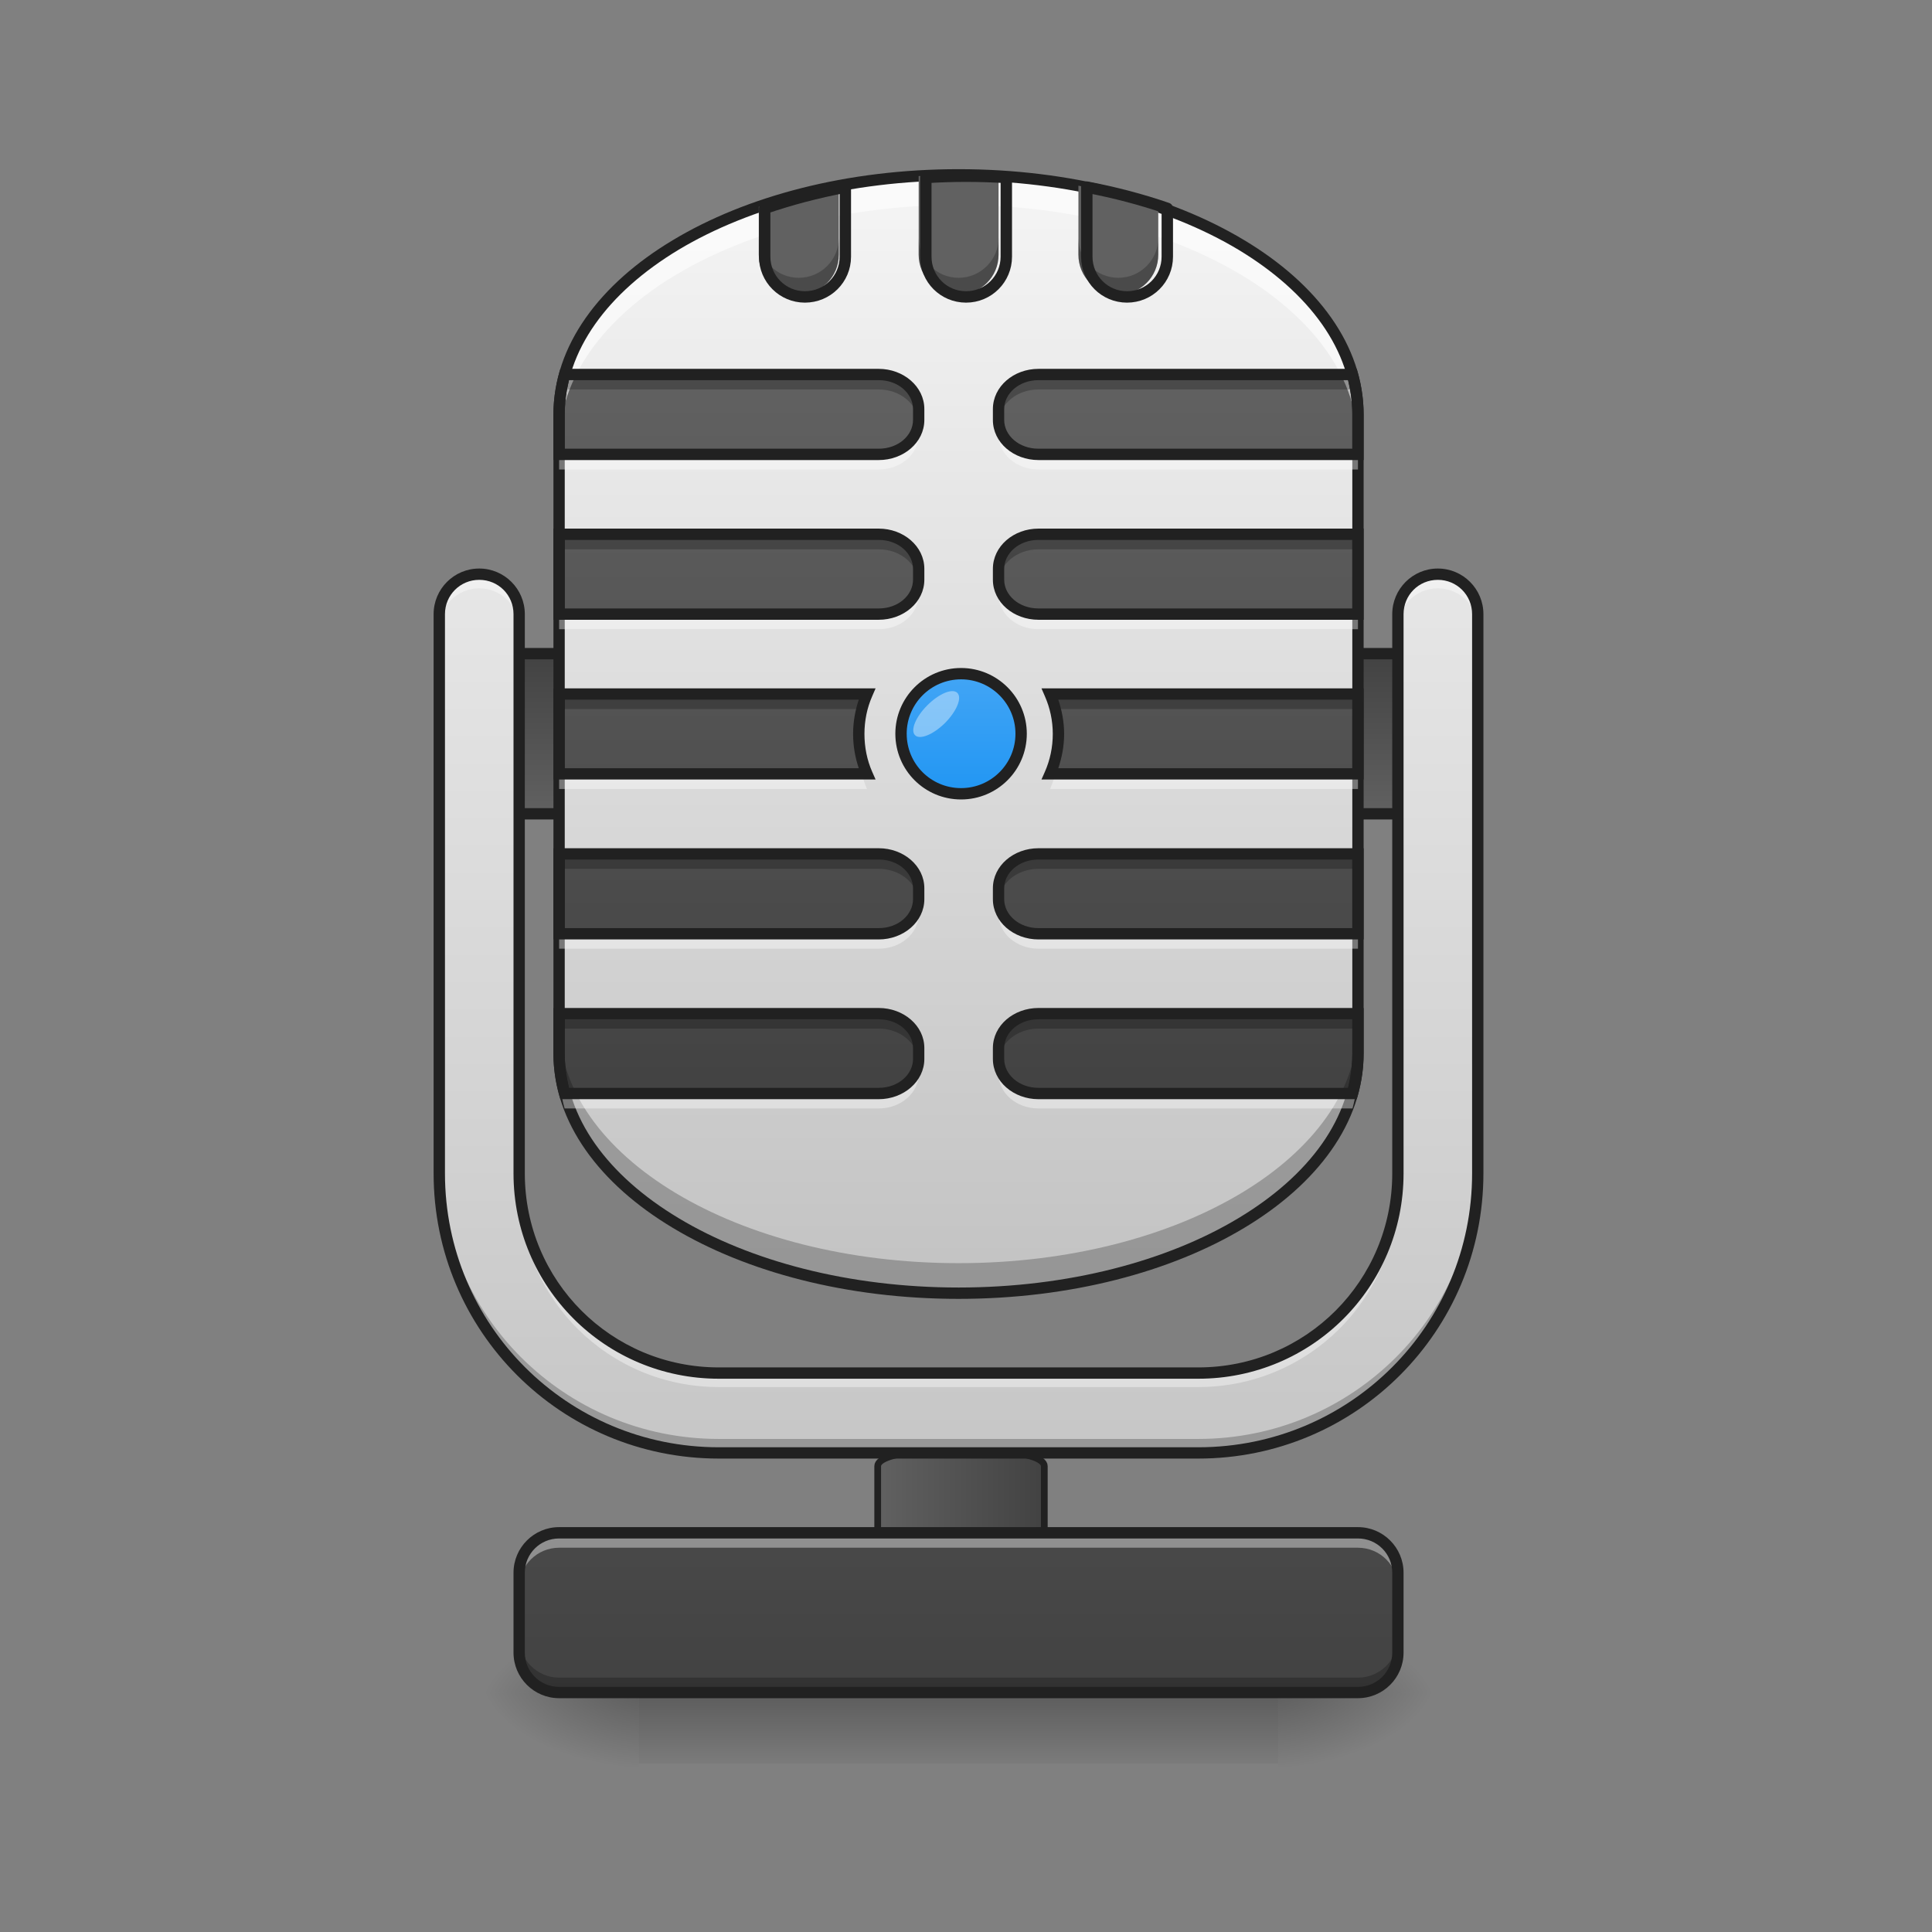 <?xml version="1.0" encoding="UTF-8"?>
<svg xmlns="http://www.w3.org/2000/svg" xmlns:xlink="http://www.w3.org/1999/xlink" width="48pt" height="48pt" viewBox="0 0 48 48" version="1.1">
<rect x="0" y="0" width="48" height="48" fill="#808080" stroke="none"/>
<defs>
<linearGradient id="linear0" gradientUnits="userSpaceOnUse" x1="275.167" y1="170" x2="232.833" y2="170" gradientTransform="matrix(1.04,0,0,0.337,-10.266,140.699)">
<stop offset="0" style="stop-color:rgb(25.882%,25.882%,25.882%);stop-opacity:1;"/>
<stop offset="1" style="stop-color:rgb(38.039%,38.039%,38.039%);stop-opacity:1;"/>
</linearGradient>
<linearGradient id="linear1" gradientUnits="userSpaceOnUse" x1="254" y1="233.5" x2="254" y2="254.667" gradientTransform="matrix(0.094,0,0,0.094,-0,20.158)">
<stop offset="0" style="stop-color:rgb(0%,0%,0%);stop-opacity:0.275;"/>
<stop offset="1" style="stop-color:rgb(0%,0%,0%);stop-opacity:0;"/>
</linearGradient>
<radialGradient id="radial0" gradientUnits="userSpaceOnUse" cx="450.909" cy="189.579" fx="450.909" fy="189.579" r="21.167" gradientTransform="matrix(0,-0.117,-0.211,-0,71.25,95.393)">
<stop offset="0" style="stop-color:rgb(0%,0%,0%);stop-opacity:0.314;"/>
<stop offset="0.222" style="stop-color:rgb(0%,0%,0%);stop-opacity:0.275;"/>
<stop offset="1" style="stop-color:rgb(0%,0%,0%);stop-opacity:0;"/>
</radialGradient>
<radialGradient id="radial1" gradientUnits="userSpaceOnUse" cx="450.909" cy="189.579" fx="450.909" fy="189.579" r="21.167" gradientTransform="matrix(-0,0.117,0.211,0,-23.62,-11.291)">
<stop offset="0" style="stop-color:rgb(0%,0%,0%);stop-opacity:0.314;"/>
<stop offset="0.222" style="stop-color:rgb(0%,0%,0%);stop-opacity:0.275;"/>
<stop offset="1" style="stop-color:rgb(0%,0%,0%);stop-opacity:0;"/>
</radialGradient>
<radialGradient id="radial2" gradientUnits="userSpaceOnUse" cx="450.909" cy="189.579" fx="450.909" fy="189.579" r="21.167" gradientTransform="matrix(-0,-0.117,0.211,-0,-23.62,95.393)">
<stop offset="0" style="stop-color:rgb(0%,0%,0%);stop-opacity:0.314;"/>
<stop offset="0.222" style="stop-color:rgb(0%,0%,0%);stop-opacity:0.275;"/>
<stop offset="1" style="stop-color:rgb(0%,0%,0%);stop-opacity:0;"/>
</radialGradient>
<radialGradient id="radial3" gradientUnits="userSpaceOnUse" cx="450.909" cy="189.579" fx="450.909" fy="189.579" r="21.167" gradientTransform="matrix(0,0.117,-0.211,0,71.25,-11.291)">
<stop offset="0" style="stop-color:rgb(0%,0%,0%);stop-opacity:0.314;"/>
<stop offset="0.222" style="stop-color:rgb(0%,0%,0%);stop-opacity:0.275;"/>
<stop offset="1" style="stop-color:rgb(0%,0%,0%);stop-opacity:0;"/>
</radialGradient>
<linearGradient id="linear2" gradientUnits="userSpaceOnUse" x1="254" y1="233.5" x2="254" y2="43" gradientTransform="matrix(0.094,0,0,0.094,0,20.158)">
<stop offset="0" style="stop-color:rgb(25.882%,25.882%,25.882%);stop-opacity:1;"/>
<stop offset="1" style="stop-color:rgb(38.039%,38.039%,38.039%);stop-opacity:1;"/>
</linearGradient>
<linearGradient id="linear3" gradientUnits="userSpaceOnUse" x1="254" y1="-41.667" x2="254" y2="0.667" gradientTransform="matrix(1,0,0,1,0,0)">
<stop offset="0" style="stop-color:rgb(25.882%,25.882%,25.882%);stop-opacity:1;"/>
<stop offset="1" style="stop-color:rgb(38.039%,38.039%,38.039%);stop-opacity:1;"/>
</linearGradient>
<linearGradient id="linear4" gradientUnits="userSpaceOnUse" x1="254" y1="159.417" x2="254" y2="-168.667" gradientTransform="matrix(0.094,0,0,0.094,0,20.158)">
<stop offset="0" style="stop-color:rgb(74.118%,74.118%,74.118%);stop-opacity:1;"/>
<stop offset="1" style="stop-color:rgb(96.078%,96.078%,96.078%);stop-opacity:1;"/>
</linearGradient>
<linearGradient id="linear5" gradientUnits="userSpaceOnUse" x1="960" y1="1135.118" x2="960" y2="415.118" gradientTransform="matrix(0.025,0,0,0.025,0,-0.992)">
<stop offset="0" style="stop-color:rgb(25.882%,25.882%,25.882%);stop-opacity:1;"/>
<stop offset="1" style="stop-color:rgb(38.039%,38.039%,38.039%);stop-opacity:1;"/>
</linearGradient>
<linearGradient id="linear6" gradientUnits="userSpaceOnUse" x1="254" y1="5.958" x2="254" y2="-25.792" gradientTransform="matrix(1,0,0,1,0,-10.583)">
<stop offset="0" style="stop-color:rgb(12.941%,58.824%,95.294%);stop-opacity:1;"/>
<stop offset="1" style="stop-color:rgb(25.882%,64.706%,96.078%);stop-opacity:1;"/>
</linearGradient>
<linearGradient id="linear7" gradientUnits="userSpaceOnUse" x1="960" y1="1735.117" x2="960" y2="215.117" gradientTransform="matrix(0.025,0,0,0.025,0,-0.992)">
<stop offset="0" style="stop-color:rgb(74.118%,74.118%,74.118%);stop-opacity:1;"/>
<stop offset="1" style="stop-color:rgb(96.078%,96.078%,96.078%);stop-opacity:1;"/>
</linearGradient>
</defs>
<g id="surface1">
<path style="fill-rule:nonzero;fill:url(#linear0);stroke-width:1.777;stroke-linecap:round;stroke-linejoin:miter;stroke:rgb(12.941%,12.941%,12.941%);stroke-opacity:1;stroke-miterlimit:4;" d="M 242.977 169.505 L 265.016 169.505 C 271.099 169.505 276.015 171.088 276.015 173.046 L 276.015 208.751 C 276.015 210.751 271.099 212.334 265.016 212.334 L 242.977 212.334 C 236.894 212.334 231.978 210.751 231.978 208.751 L 231.978 173.046 C 231.978 171.088 236.894 169.505 242.977 169.505 Z M 242.977 169.505 " transform="matrix(0.094,0,0,0.094,0,20.158)"/>
<path style=" stroke:none;fill-rule:nonzero;fill:url(#linear1);" d="M 15.875 42.051 L 31.754 42.051 L 31.754 43.816 L 15.875 43.816 Z M 15.875 42.051 "/>
<path style=" stroke:none;fill-rule:nonzero;fill:url(#radial0);" d="M 31.754 42.051 L 35.723 42.051 L 35.723 40.066 L 31.754 40.066 Z M 31.754 42.051 "/>
<path style=" stroke:none;fill-rule:nonzero;fill:url(#radial1);" d="M 15.875 42.051 L 11.906 42.051 L 11.906 44.035 L 15.875 44.035 Z M 15.875 42.051 "/>
<path style=" stroke:none;fill-rule:nonzero;fill:url(#radial2);" d="M 15.875 42.051 L 11.906 42.051 L 11.906 40.066 L 15.875 40.066 Z M 15.875 42.051 "/>
<path style=" stroke:none;fill-rule:nonzero;fill:url(#radial3);" d="M 31.754 42.051 L 35.723 42.051 L 35.723 44.035 L 31.754 44.035 Z M 31.754 42.051 "/>
<path style=" stroke:none;fill-rule:nonzero;fill:url(#linear2);" d="M 13.891 38.082 L 33.738 38.082 C 34.285 38.082 34.73 38.527 34.73 39.074 L 34.73 41.059 C 34.73 41.605 34.285 42.051 33.738 42.051 L 13.891 42.051 C 13.344 42.051 12.898 41.605 12.898 41.059 L 12.898 39.074 C 12.898 38.527 13.344 38.082 13.891 38.082 Z M 13.891 38.082 "/>
<path style="fill-rule:nonzero;fill:url(#linear3);stroke-width:3;stroke-linecap:round;stroke-linejoin:round;stroke:rgb(12.941%,12.941%,12.941%);stroke-opacity:1;stroke-miterlimit:4;" d="M 126.988 -41.683 L 381.005 -41.683 L 381.005 0.646 L 126.988 0.646 Z M 126.988 -41.683 " transform="matrix(0.094,0,0,0.094,0,20.158)"/>
<path style=" stroke:none;fill-rule:nonzero;fill:url(#linear4);" d="M 23.816 4.344 C 29.297 4.344 33.738 7.008 33.738 10.297 L 33.738 26.176 C 33.738 29.461 29.297 32.129 23.816 32.129 C 18.336 32.129 13.891 29.461 13.891 26.176 L 13.891 10.297 C 13.891 7.008 18.336 4.344 23.816 4.344 Z M 23.816 4.344 "/>
<path style=" stroke:none;fill-rule:nonzero;fill:url(#linear5);" d="M 14.027 9.305 C 13.938 9.629 13.891 9.961 13.891 10.297 L 13.891 11.289 L 21.832 11.289 C 22.379 11.289 22.824 10.906 22.824 10.434 L 22.824 10.164 C 22.824 9.688 22.379 9.305 21.832 9.305 Z M 25.801 9.305 C 25.25 9.305 24.809 9.688 24.809 10.164 L 24.809 10.434 C 24.809 10.906 25.25 11.289 25.801 11.289 L 33.738 11.289 L 33.738 10.297 C 33.738 9.961 33.691 9.629 33.602 9.305 Z M 13.891 13.273 L 13.891 15.258 L 21.832 15.258 C 22.379 15.258 22.824 14.875 22.824 14.402 L 22.824 14.133 C 22.824 13.656 22.379 13.273 21.832 13.273 Z M 25.801 13.273 C 25.25 13.273 24.809 13.656 24.809 14.133 L 24.809 14.402 C 24.809 14.875 25.25 15.258 25.801 15.258 L 33.738 15.258 L 33.738 13.273 Z M 13.891 17.242 L 13.891 19.227 L 21.539 19.227 C 21.406 18.926 21.336 18.59 21.336 18.234 C 21.336 17.883 21.406 17.547 21.539 17.242 Z M 26.09 17.242 C 26.223 17.547 26.297 17.883 26.297 18.234 C 26.297 18.59 26.223 18.926 26.09 19.227 L 33.738 19.227 L 33.738 17.242 Z M 13.891 21.215 L 13.891 23.199 L 21.832 23.199 C 22.379 23.199 22.824 22.816 22.824 22.34 L 22.824 22.07 C 22.824 21.594 22.379 21.215 21.832 21.215 Z M 25.801 21.215 C 25.25 21.215 24.809 21.594 24.809 22.07 L 24.809 22.34 C 24.809 22.816 25.25 23.199 25.801 23.199 L 33.738 23.199 L 33.738 21.215 Z M 13.891 25.184 L 13.891 26.176 C 13.891 26.512 13.938 26.844 14.027 27.168 L 21.832 27.168 C 22.379 27.168 22.824 26.785 22.824 26.309 L 22.824 26.039 C 22.824 25.566 22.379 25.184 21.832 25.184 Z M 25.801 25.184 C 25.25 25.184 24.809 25.566 24.809 26.039 L 24.809 26.309 C 24.809 26.785 25.25 27.168 25.801 27.168 L 33.602 27.168 C 33.691 26.844 33.738 26.512 33.738 26.176 L 33.738 25.184 Z M 25.801 25.184 "/>
<path style="fill-rule:nonzero;fill:url(#linear6);stroke-width:3;stroke-linecap:round;stroke-linejoin:miter;stroke:rgb(12.941%,12.941%,12.941%);stroke-opacity:1;stroke-miterlimit:4;" d="M 254.017 -36.392 C 262.767 -36.392 269.891 -29.268 269.891 -20.519 C 269.891 -11.728 262.767 -4.645 254.017 -4.645 C 245.227 -4.645 238.144 -11.728 238.144 -20.519 C 238.144 -29.268 245.227 -36.392 254.017 -36.392 Z M 254.017 -36.392 " transform="matrix(0.094,0,0,0.094,0,20.158)"/>
<path style=" stroke:none;fill-rule:nonzero;fill:url(#linear7);" d="M 11.906 14.266 C 11.359 14.266 10.914 14.711 10.914 15.258 L 10.914 29.152 C 10.914 33 14.012 36.098 17.859 36.098 L 29.77 36.098 C 33.617 36.098 36.715 33 36.715 29.152 L 36.715 15.258 C 36.715 14.711 36.273 14.266 35.723 14.266 C 35.172 14.266 34.73 14.711 34.73 15.258 L 34.73 29.152 C 34.73 31.898 32.516 34.113 29.77 34.113 L 17.859 34.113 C 15.113 34.113 12.898 31.898 12.898 29.152 L 12.898 15.258 C 12.898 14.711 12.457 14.266 11.906 14.266 Z M 11.906 14.266 "/>
<path style=" stroke:none;fill-rule:nonzero;fill:rgb(100%,100%,100%);fill-opacity:0.392;" d="M 13.891 38.082 C 13.344 38.082 12.898 38.523 12.898 39.074 L 12.898 39.445 C 12.898 38.895 13.344 38.453 13.891 38.453 L 33.738 38.453 C 34.289 38.453 34.73 38.895 34.73 39.445 L 34.73 39.074 C 34.73 38.523 34.289 38.082 33.738 38.082 Z M 13.891 38.082 "/>
<path style=" stroke:none;fill-rule:nonzero;fill:rgb(0%,0%,0%);fill-opacity:0.235;" d="M 12.898 40.688 L 12.898 41.059 C 12.898 41.609 13.344 42.051 13.891 42.051 L 33.738 42.051 C 34.289 42.051 34.73 41.609 34.73 41.059 L 34.73 40.688 C 34.73 41.234 34.289 41.68 33.738 41.68 L 13.891 41.68 C 13.344 41.68 12.898 41.234 12.898 40.688 Z M 12.898 40.688 "/>
<path style=" stroke:none;fill-rule:nonzero;fill:rgb(12.941%,12.941%,12.941%);fill-opacity:1;" d="M 13.891 37.941 C 13.266 37.941 12.758 38.449 12.758 39.074 L 12.758 41.059 C 12.758 41.684 13.266 42.191 13.891 42.191 L 33.738 42.191 C 34.363 42.191 34.871 41.684 34.871 41.059 L 34.871 39.074 C 34.871 38.449 34.363 37.941 33.738 37.941 Z M 13.891 38.223 L 33.738 38.223 C 34.211 38.223 34.59 38.602 34.59 39.074 L 34.59 41.059 C 34.59 41.531 34.211 41.91 33.738 41.91 L 13.891 41.91 C 13.418 41.91 13.039 41.531 13.039 41.059 L 13.039 39.074 C 13.039 38.602 13.418 38.223 13.891 38.223 Z M 13.891 38.223 "/>
<path style=" stroke:none;fill-rule:nonzero;fill:rgb(100%,100%,100%);fill-opacity:0.588;" d="M 23.816 4.344 C 18.316 4.344 13.891 7 13.891 10.297 L 13.891 11.043 C 13.891 7.742 18.316 5.09 23.816 5.09 C 29.312 5.09 33.738 7.742 33.738 11.043 L 33.738 10.297 C 33.738 7 29.312 4.344 23.816 4.344 Z M 23.816 4.344 "/>
<path style=" stroke:none;fill-rule:nonzero;fill:rgb(0%,0%,0%);fill-opacity:0.235;" d="M 23.816 32.129 C 18.316 32.129 13.891 29.473 13.891 26.176 L 13.891 25.43 C 13.891 28.727 18.316 31.383 23.816 31.383 C 29.312 31.383 33.738 28.727 33.738 25.43 L 33.738 26.176 C 33.738 29.473 29.312 32.129 23.816 32.129 Z M 23.816 32.129 "/>
<path style=" stroke:none;fill-rule:nonzero;fill:rgb(12.941%,12.941%,12.941%);fill-opacity:1;" d="M 23.816 4.203 C 21.043 4.203 18.539 4.871 16.719 5.965 C 14.898 7.055 13.75 8.586 13.75 10.297 L 13.75 26.176 C 13.75 27.887 14.898 29.418 16.719 30.508 C 18.539 31.602 21.043 32.27 23.816 32.27 C 26.586 32.27 29.09 31.602 30.91 30.508 C 32.73 29.418 33.879 27.887 33.879 26.176 L 33.879 10.297 C 33.879 8.586 32.73 7.055 30.91 5.965 C 29.09 4.871 26.586 4.203 23.816 4.203 Z M 23.816 4.484 C 26.539 4.484 29 5.145 30.766 6.203 C 32.531 7.266 33.598 8.711 33.598 10.297 L 33.598 26.176 C 33.598 27.762 32.531 29.207 30.766 30.266 C 29 31.328 26.539 31.988 23.816 31.988 C 21.09 31.988 18.629 31.328 16.863 30.266 C 15.098 29.207 14.031 27.762 14.031 26.176 L 14.031 10.297 C 14.031 8.711 15.098 7.266 16.863 6.203 C 18.629 5.145 21.09 4.484 23.816 4.484 Z M 23.816 4.484 "/>
<path style=" stroke:none;fill-rule:nonzero;fill:rgb(0%,0%,0%);fill-opacity:0.235;" d="M 14.027 9.305 C 13.938 9.629 13.891 9.961 13.891 10.297 L 13.891 10.672 C 13.891 10.332 13.938 10 14.027 9.676 L 21.832 9.676 C 22.359 9.676 22.789 10.031 22.82 10.484 C 22.82 10.469 22.824 10.449 22.824 10.434 L 22.824 10.164 C 22.824 9.688 22.379 9.305 21.832 9.305 Z M 25.801 9.305 C 25.25 9.305 24.809 9.688 24.809 10.164 L 24.809 10.434 C 24.809 10.449 24.809 10.469 24.809 10.484 C 24.84 10.031 25.27 9.676 25.801 9.676 L 33.602 9.676 C 33.691 10 33.738 10.332 33.738 10.672 L 33.738 10.297 C 33.738 9.961 33.691 9.629 33.602 9.305 Z M 13.891 13.273 L 13.891 13.648 L 21.832 13.648 C 22.359 13.648 22.789 14.004 22.82 14.453 C 22.82 14.438 22.824 14.418 22.824 14.402 L 22.824 14.133 C 22.824 13.656 22.379 13.273 21.832 13.273 Z M 25.801 13.273 C 25.25 13.273 24.809 13.656 24.809 14.133 L 24.809 14.402 C 24.809 14.418 24.809 14.438 24.809 14.453 C 24.84 14.004 25.27 13.648 25.801 13.648 L 33.738 13.648 L 33.738 13.273 Z M 13.891 17.242 L 13.891 17.617 L 21.41 17.617 C 21.445 17.488 21.488 17.363 21.539 17.242 Z M 26.09 17.242 C 26.141 17.363 26.184 17.488 26.219 17.617 L 33.738 17.617 L 33.738 17.242 Z M 21.34 18.422 C 21.336 18.484 21.336 18.547 21.336 18.609 C 21.336 18.824 21.359 19.031 21.41 19.227 L 21.539 19.227 C 21.43 18.98 21.363 18.707 21.34 18.422 Z M 26.289 18.422 C 26.266 18.707 26.199 18.98 26.09 19.227 L 26.219 19.227 C 26.27 19.031 26.297 18.824 26.297 18.609 C 26.297 18.547 26.293 18.484 26.289 18.422 Z M 13.891 21.215 L 13.891 21.586 L 21.832 21.586 C 22.359 21.586 22.789 21.941 22.82 22.391 C 22.82 22.375 22.824 22.355 22.824 22.34 L 22.824 22.07 C 22.824 21.594 22.379 21.215 21.832 21.215 Z M 25.801 21.215 C 25.25 21.215 24.809 21.594 24.809 22.07 L 24.809 22.34 C 24.809 22.355 24.809 22.375 24.809 22.391 C 24.84 21.941 25.27 21.586 25.801 21.586 L 33.738 21.586 L 33.738 21.215 Z M 13.891 25.184 L 13.891 25.555 L 21.832 25.555 C 22.359 25.555 22.789 25.91 22.82 26.359 C 22.82 26.344 22.824 26.328 22.824 26.309 L 22.824 26.039 C 22.824 25.566 22.379 25.184 21.832 25.184 Z M 25.801 25.184 C 25.25 25.184 24.809 25.566 24.809 26.039 L 24.809 26.309 C 24.809 26.328 24.809 26.344 24.809 26.359 C 24.84 25.91 25.27 25.555 25.801 25.555 L 33.738 25.555 L 33.738 25.184 Z M 25.801 25.184 "/>
<path style=" stroke:none;fill-rule:nonzero;fill:rgb(100%,100%,100%);fill-opacity:0.392;" d="M 14.027 27.539 C 13.938 27.215 13.891 26.883 13.891 26.547 L 13.891 26.176 C 13.891 26.512 13.938 26.844 14.027 27.168 L 21.832 27.168 C 22.359 27.168 22.789 26.812 22.82 26.359 C 22.82 26.379 22.824 26.395 22.824 26.41 L 22.824 26.68 C 22.824 27.156 22.379 27.539 21.832 27.539 Z M 25.801 27.539 C 25.25 27.539 24.809 27.156 24.809 26.68 L 24.809 26.41 C 24.809 26.395 24.809 26.379 24.809 26.359 C 24.84 26.812 25.27 27.168 25.801 27.168 L 33.602 27.168 C 33.691 26.844 33.738 26.512 33.738 26.176 L 33.738 26.547 C 33.738 26.883 33.691 27.215 33.602 27.539 Z M 13.891 23.57 L 13.891 23.199 L 21.832 23.199 C 22.359 23.199 22.789 22.844 22.82 22.391 C 22.82 22.41 22.824 22.426 22.824 22.441 L 22.824 22.711 C 22.824 23.188 22.379 23.57 21.832 23.57 Z M 25.801 23.57 C 25.25 23.57 24.809 23.188 24.809 22.711 L 24.809 22.441 C 24.809 22.426 24.809 22.41 24.809 22.391 C 24.84 22.844 25.27 23.199 25.801 23.199 L 33.738 23.199 L 33.738 23.57 Z M 13.891 19.602 L 13.891 19.227 L 21.41 19.227 C 21.445 19.355 21.488 19.48 21.539 19.602 Z M 26.09 19.602 C 26.141 19.48 26.184 19.355 26.219 19.227 L 33.738 19.227 L 33.738 19.602 Z M 21.34 18.422 C 21.336 18.359 21.336 18.297 21.336 18.234 C 21.336 18.023 21.359 17.812 21.41 17.617 L 21.539 17.617 C 21.43 17.867 21.363 18.137 21.34 18.422 Z M 26.289 18.422 C 26.266 18.137 26.199 17.867 26.09 17.617 L 26.219 17.617 C 26.27 17.812 26.297 18.023 26.297 18.234 C 26.297 18.297 26.293 18.359 26.289 18.422 Z M 13.891 15.633 L 13.891 15.258 L 21.832 15.258 C 22.359 15.258 22.789 14.902 22.82 14.453 C 22.82 14.469 22.824 14.488 22.824 14.504 L 22.824 14.773 C 22.824 15.25 22.379 15.633 21.832 15.633 Z M 25.801 15.633 C 25.25 15.633 24.809 15.25 24.809 14.773 L 24.809 14.504 C 24.809 14.488 24.809 14.469 24.809 14.453 C 24.84 14.902 25.27 15.258 25.801 15.258 L 33.738 15.258 L 33.738 15.633 Z M 13.891 11.664 L 13.891 11.289 L 21.832 11.289 C 22.359 11.289 22.789 10.934 22.82 10.484 C 22.82 10.5 22.824 10.52 22.824 10.535 L 22.824 10.805 C 22.824 11.281 22.379 11.664 21.832 11.664 Z M 25.801 11.664 C 25.25 11.664 24.809 11.281 24.809 10.805 L 24.809 10.535 C 24.809 10.52 24.809 10.5 24.809 10.484 C 24.84 10.934 25.27 11.289 25.801 11.289 L 33.738 11.289 L 33.738 11.664 Z M 25.801 11.664 "/>
<path style=" stroke:none;fill-rule:nonzero;fill:rgb(12.941%,12.941%,12.941%);fill-opacity:1;" d="M 13.922 9.164 L 13.891 9.27 C 13.801 9.602 13.75 9.945 13.75 10.297 L 13.75 11.43 L 21.832 11.43 C 22.445 11.43 22.965 10.996 22.965 10.434 L 22.965 10.164 C 22.965 9.602 22.445 9.164 21.832 9.164 Z M 25.801 9.164 C 25.184 9.164 24.668 9.602 24.668 10.164 L 24.668 10.434 C 24.668 10.996 25.184 11.43 25.801 11.43 L 33.879 11.43 L 33.879 10.297 C 33.879 9.945 33.828 9.602 33.738 9.27 L 33.707 9.164 Z M 14.137 9.445 L 21.832 9.445 C 22.316 9.445 22.684 9.777 22.684 10.164 L 22.684 10.434 C 22.684 10.82 22.316 11.148 21.832 11.148 L 14.031 11.148 L 14.031 10.297 C 14.031 10.008 14.07 9.723 14.137 9.445 Z M 25.801 9.445 L 33.492 9.445 C 33.559 9.723 33.598 10.008 33.598 10.297 L 33.598 11.148 L 25.801 11.148 C 25.316 11.148 24.949 10.82 24.949 10.434 L 24.949 10.164 C 24.949 9.777 25.316 9.445 25.801 9.445 Z M 13.75 13.133 L 13.75 15.398 L 21.832 15.398 C 22.445 15.398 22.965 14.965 22.965 14.402 L 22.965 14.133 C 22.965 13.57 22.445 13.133 21.832 13.133 Z M 25.801 13.133 C 25.184 13.133 24.668 13.57 24.668 14.133 L 24.668 14.402 C 24.668 14.965 25.184 15.398 25.801 15.398 L 33.879 15.398 L 33.879 13.133 Z M 14.031 13.414 L 21.832 13.414 C 22.316 13.414 22.684 13.746 22.684 14.133 L 22.684 14.402 C 22.684 14.789 22.316 15.117 21.832 15.117 L 14.031 15.117 Z M 25.801 13.414 L 33.598 13.414 L 33.598 15.117 L 25.801 15.117 C 25.316 15.117 24.949 14.789 24.949 14.402 L 24.949 14.133 C 24.949 13.746 25.316 13.414 25.801 13.414 Z M 13.75 17.102 L 13.75 19.367 L 21.754 19.367 L 21.668 19.172 C 21.543 18.887 21.477 18.57 21.477 18.234 C 21.477 17.902 21.543 17.586 21.668 17.301 L 21.754 17.102 Z M 25.875 17.102 L 25.961 17.301 C 26.086 17.586 26.156 17.902 26.156 18.234 C 26.156 18.57 26.086 18.887 25.961 19.172 L 25.875 19.367 L 33.879 19.367 L 33.879 17.102 Z M 14.031 17.383 L 21.336 17.383 C 21.246 17.652 21.195 17.938 21.195 18.234 C 21.195 18.535 21.246 18.82 21.336 19.086 L 14.031 19.086 Z M 26.293 17.383 L 33.598 17.383 L 33.598 19.086 L 26.293 19.086 C 26.383 18.82 26.438 18.535 26.438 18.234 C 26.438 17.938 26.383 17.652 26.293 17.383 Z M 13.75 21.074 L 13.75 23.34 L 21.832 23.34 C 22.445 23.34 22.965 22.902 22.965 22.34 L 22.965 22.07 C 22.965 21.508 22.445 21.074 21.832 21.074 Z M 25.801 21.074 C 25.184 21.074 24.668 21.508 24.668 22.07 L 24.668 22.34 C 24.668 22.902 25.184 23.34 25.801 23.34 L 33.879 23.34 L 33.879 21.074 Z M 14.031 21.355 L 21.832 21.355 C 22.316 21.355 22.684 21.684 22.684 22.07 L 22.684 22.34 C 22.684 22.727 22.316 23.059 21.832 23.059 L 14.031 23.059 Z M 25.801 21.355 L 33.598 21.355 L 33.598 23.059 L 25.801 23.059 C 25.316 23.059 24.949 22.727 24.949 22.34 L 24.949 22.07 C 24.949 21.684 25.316 21.355 25.801 21.355 Z M 13.75 25.043 L 13.75 26.176 C 13.75 26.527 13.801 26.871 13.891 27.203 L 13.922 27.309 L 21.832 27.309 C 22.445 27.309 22.965 26.871 22.965 26.309 L 22.965 26.039 C 22.965 25.477 22.445 25.043 21.832 25.043 Z M 25.801 25.043 C 25.184 25.043 24.668 25.477 24.668 26.039 L 24.668 26.309 C 24.668 26.871 25.184 27.309 25.801 27.309 L 33.707 27.309 L 33.738 27.203 C 33.828 26.871 33.879 26.527 33.879 26.176 L 33.879 25.043 Z M 14.031 25.324 L 21.832 25.324 C 22.316 25.324 22.684 25.652 22.684 26.039 L 22.684 26.309 C 22.684 26.695 22.316 27.027 21.832 27.027 L 14.137 27.027 C 14.07 26.746 14.031 26.465 14.031 26.176 Z M 25.801 25.324 L 33.598 25.324 L 33.598 26.176 C 33.598 26.465 33.559 26.746 33.492 27.027 L 25.801 27.027 C 25.316 27.027 24.949 26.695 24.949 26.309 L 24.949 26.039 C 24.949 25.652 25.316 25.324 25.801 25.324 Z M 25.801 25.324 "/>
<path style=" stroke:none;fill-rule:nonzero;fill:rgb(100%,100%,100%);fill-opacity:0.392;" d="M 23.039 17.523 C 23.332 17.23 23.664 17.094 23.785 17.215 C 23.906 17.336 23.77 17.668 23.48 17.961 C 23.188 18.25 22.855 18.387 22.734 18.266 C 22.613 18.145 22.75 17.812 23.039 17.523 Z M 23.039 17.523 "/>
<path style=" stroke:none;fill-rule:nonzero;fill:rgb(100%,100%,100%);fill-opacity:0.392;" d="M 11.906 14.266 C 11.359 14.266 10.914 14.711 10.914 15.258 L 10.914 15.609 C 10.914 15.059 11.359 14.617 11.906 14.617 C 12.457 14.617 12.898 15.059 12.898 15.609 L 12.898 15.258 C 12.898 14.711 12.457 14.266 11.906 14.266 Z M 35.723 14.266 C 35.172 14.266 34.73 14.711 34.73 15.258 L 34.73 15.609 C 34.73 15.059 35.172 14.617 35.723 14.617 C 36.273 14.617 36.715 15.059 36.715 15.609 L 36.715 15.258 C 36.715 14.711 36.273 14.266 35.723 14.266 Z M 12.898 29.152 L 12.898 29.5 C 12.898 32.25 15.113 34.461 17.859 34.461 L 29.77 34.461 C 32.516 34.461 34.73 32.25 34.73 29.5 L 34.73 29.152 C 34.73 31.898 32.516 34.113 29.77 34.113 L 17.859 34.113 C 15.113 34.113 12.898 31.898 12.898 29.152 Z M 12.898 29.152 "/>
<path style=" stroke:none;fill-rule:nonzero;fill:rgb(0%,0%,0%);fill-opacity:0.235;" d="M 10.914 28.801 L 10.914 29.152 C 10.914 33 14.012 36.098 17.859 36.098 L 29.77 36.098 C 33.617 36.098 36.715 33 36.715 29.152 L 36.715 28.801 C 36.715 32.652 33.617 35.75 29.77 35.75 L 17.859 35.75 C 14.012 35.75 10.914 32.652 10.914 28.801 Z M 10.914 28.801 "/>
<path style=" stroke:none;fill-rule:nonzero;fill:rgb(12.941%,12.941%,12.941%);fill-opacity:1;" d="M 11.906 14.125 C 11.281 14.125 10.773 14.633 10.773 15.258 L 10.773 29.152 C 10.773 33.074 13.938 36.238 17.859 36.238 L 29.77 36.238 C 33.691 36.238 36.855 33.074 36.855 29.152 L 36.855 15.258 C 36.855 14.633 36.348 14.125 35.723 14.125 C 35.098 14.125 34.59 14.633 34.59 15.258 L 34.59 29.152 C 34.59 31.824 32.441 33.973 29.77 33.973 L 17.859 33.973 C 15.188 33.973 13.039 31.824 13.039 29.152 L 13.039 15.258 C 13.039 14.633 12.531 14.125 11.906 14.125 Z M 11.906 14.406 C 12.383 14.406 12.758 14.785 12.758 15.258 L 12.758 29.152 C 12.758 31.977 15.035 34.254 17.859 34.254 L 29.77 34.254 C 32.594 34.254 34.871 31.977 34.871 29.152 L 34.871 15.258 C 34.871 14.785 35.246 14.406 35.723 14.406 C 36.195 14.406 36.574 14.785 36.574 15.258 L 36.574 29.152 C 36.574 32.922 33.543 35.957 29.77 35.957 L 17.859 35.957 C 14.09 35.957 11.055 32.922 11.055 29.152 L 11.055 15.258 C 11.055 14.785 11.434 14.406 11.906 14.406 Z M 11.906 14.406 "/>
<path style=" stroke:none;fill-rule:nonzero;fill:rgb(38.039%,38.039%,38.039%);fill-opacity:1;" d="M 23.816 4.344 C 23.48 4.344 23.148 4.355 22.824 4.375 L 22.824 6.328 C 22.824 6.879 23.266 7.32 23.816 7.32 C 24.363 7.32 24.809 6.879 24.809 6.328 L 24.809 4.375 C 24.48 4.355 24.148 4.344 23.816 4.344 Z M 20.84 4.613 C 20.141 4.746 19.477 4.922 18.852 5.137 L 18.852 6.328 C 18.852 6.879 19.297 7.32 19.844 7.32 C 20.395 7.32 20.84 6.879 20.84 6.328 Z M 26.793 4.613 L 26.793 6.328 C 26.793 6.879 27.234 7.32 27.785 7.32 C 28.332 7.32 28.777 6.879 28.777 6.328 L 28.777 5.137 C 28.156 4.922 27.488 4.746 26.793 4.613 Z M 26.793 4.613 "/>
<path style=" stroke:none;fill-rule:nonzero;fill:rgb(0%,0%,0%);fill-opacity:0.235;" d="M 18.852 5.91 L 18.852 6.328 C 18.852 6.879 19.297 7.32 19.844 7.32 C 20.395 7.32 20.84 6.879 20.84 6.328 L 20.84 5.91 C 20.84 6.457 20.395 6.902 19.844 6.902 C 19.297 6.902 18.852 6.457 18.852 5.91 Z M 22.824 5.91 L 22.824 6.328 C 22.824 6.879 23.266 7.32 23.816 7.32 C 24.363 7.32 24.809 6.879 24.809 6.328 L 24.809 5.91 C 24.809 6.457 24.363 6.902 23.816 6.902 C 23.266 6.902 22.824 6.457 22.824 5.91 Z M 26.793 5.91 L 26.793 6.328 C 26.793 6.879 27.234 7.32 27.785 7.32 C 28.332 7.32 28.777 6.879 28.777 6.328 L 28.777 5.91 C 28.777 6.457 28.332 6.902 27.785 6.902 C 27.234 6.902 26.793 6.457 26.793 5.91 Z M 26.793 5.91 "/>
<path style="fill:none;stroke-width:11.339;stroke-linecap:round;stroke-linejoin:round;stroke:rgb(12.941%,12.941%,12.941%);stroke-opacity:1;stroke-miterlimit:4;" d="M 960.066 175.101 C 946.524 175.101 933.139 175.574 920.07 176.361 L 920.07 255.094 C 920.07 277.296 937.863 295.09 960.066 295.09 C 982.111 295.09 1000.062 277.296 1000.062 255.094 L 1000.062 176.361 C 986.835 175.574 973.45 175.101 960.066 175.101 Z M 840.077 185.967 C 811.891 191.32 785.122 198.406 759.927 207.067 L 759.927 255.094 C 759.927 277.296 777.879 295.09 799.924 295.09 C 822.126 295.09 840.077 277.296 840.077 255.094 Z M 1080.054 185.967 L 1080.054 255.094 C 1080.054 277.296 1097.848 295.09 1120.051 295.09 C 1142.096 295.09 1160.047 277.296 1160.047 255.094 L 1160.047 207.067 C 1135.01 198.406 1108.083 191.32 1080.054 185.967 Z M 1080.054 185.967 " transform="matrix(0.025,0,0,0.025,0,0)"/>
</g>
</svg>
